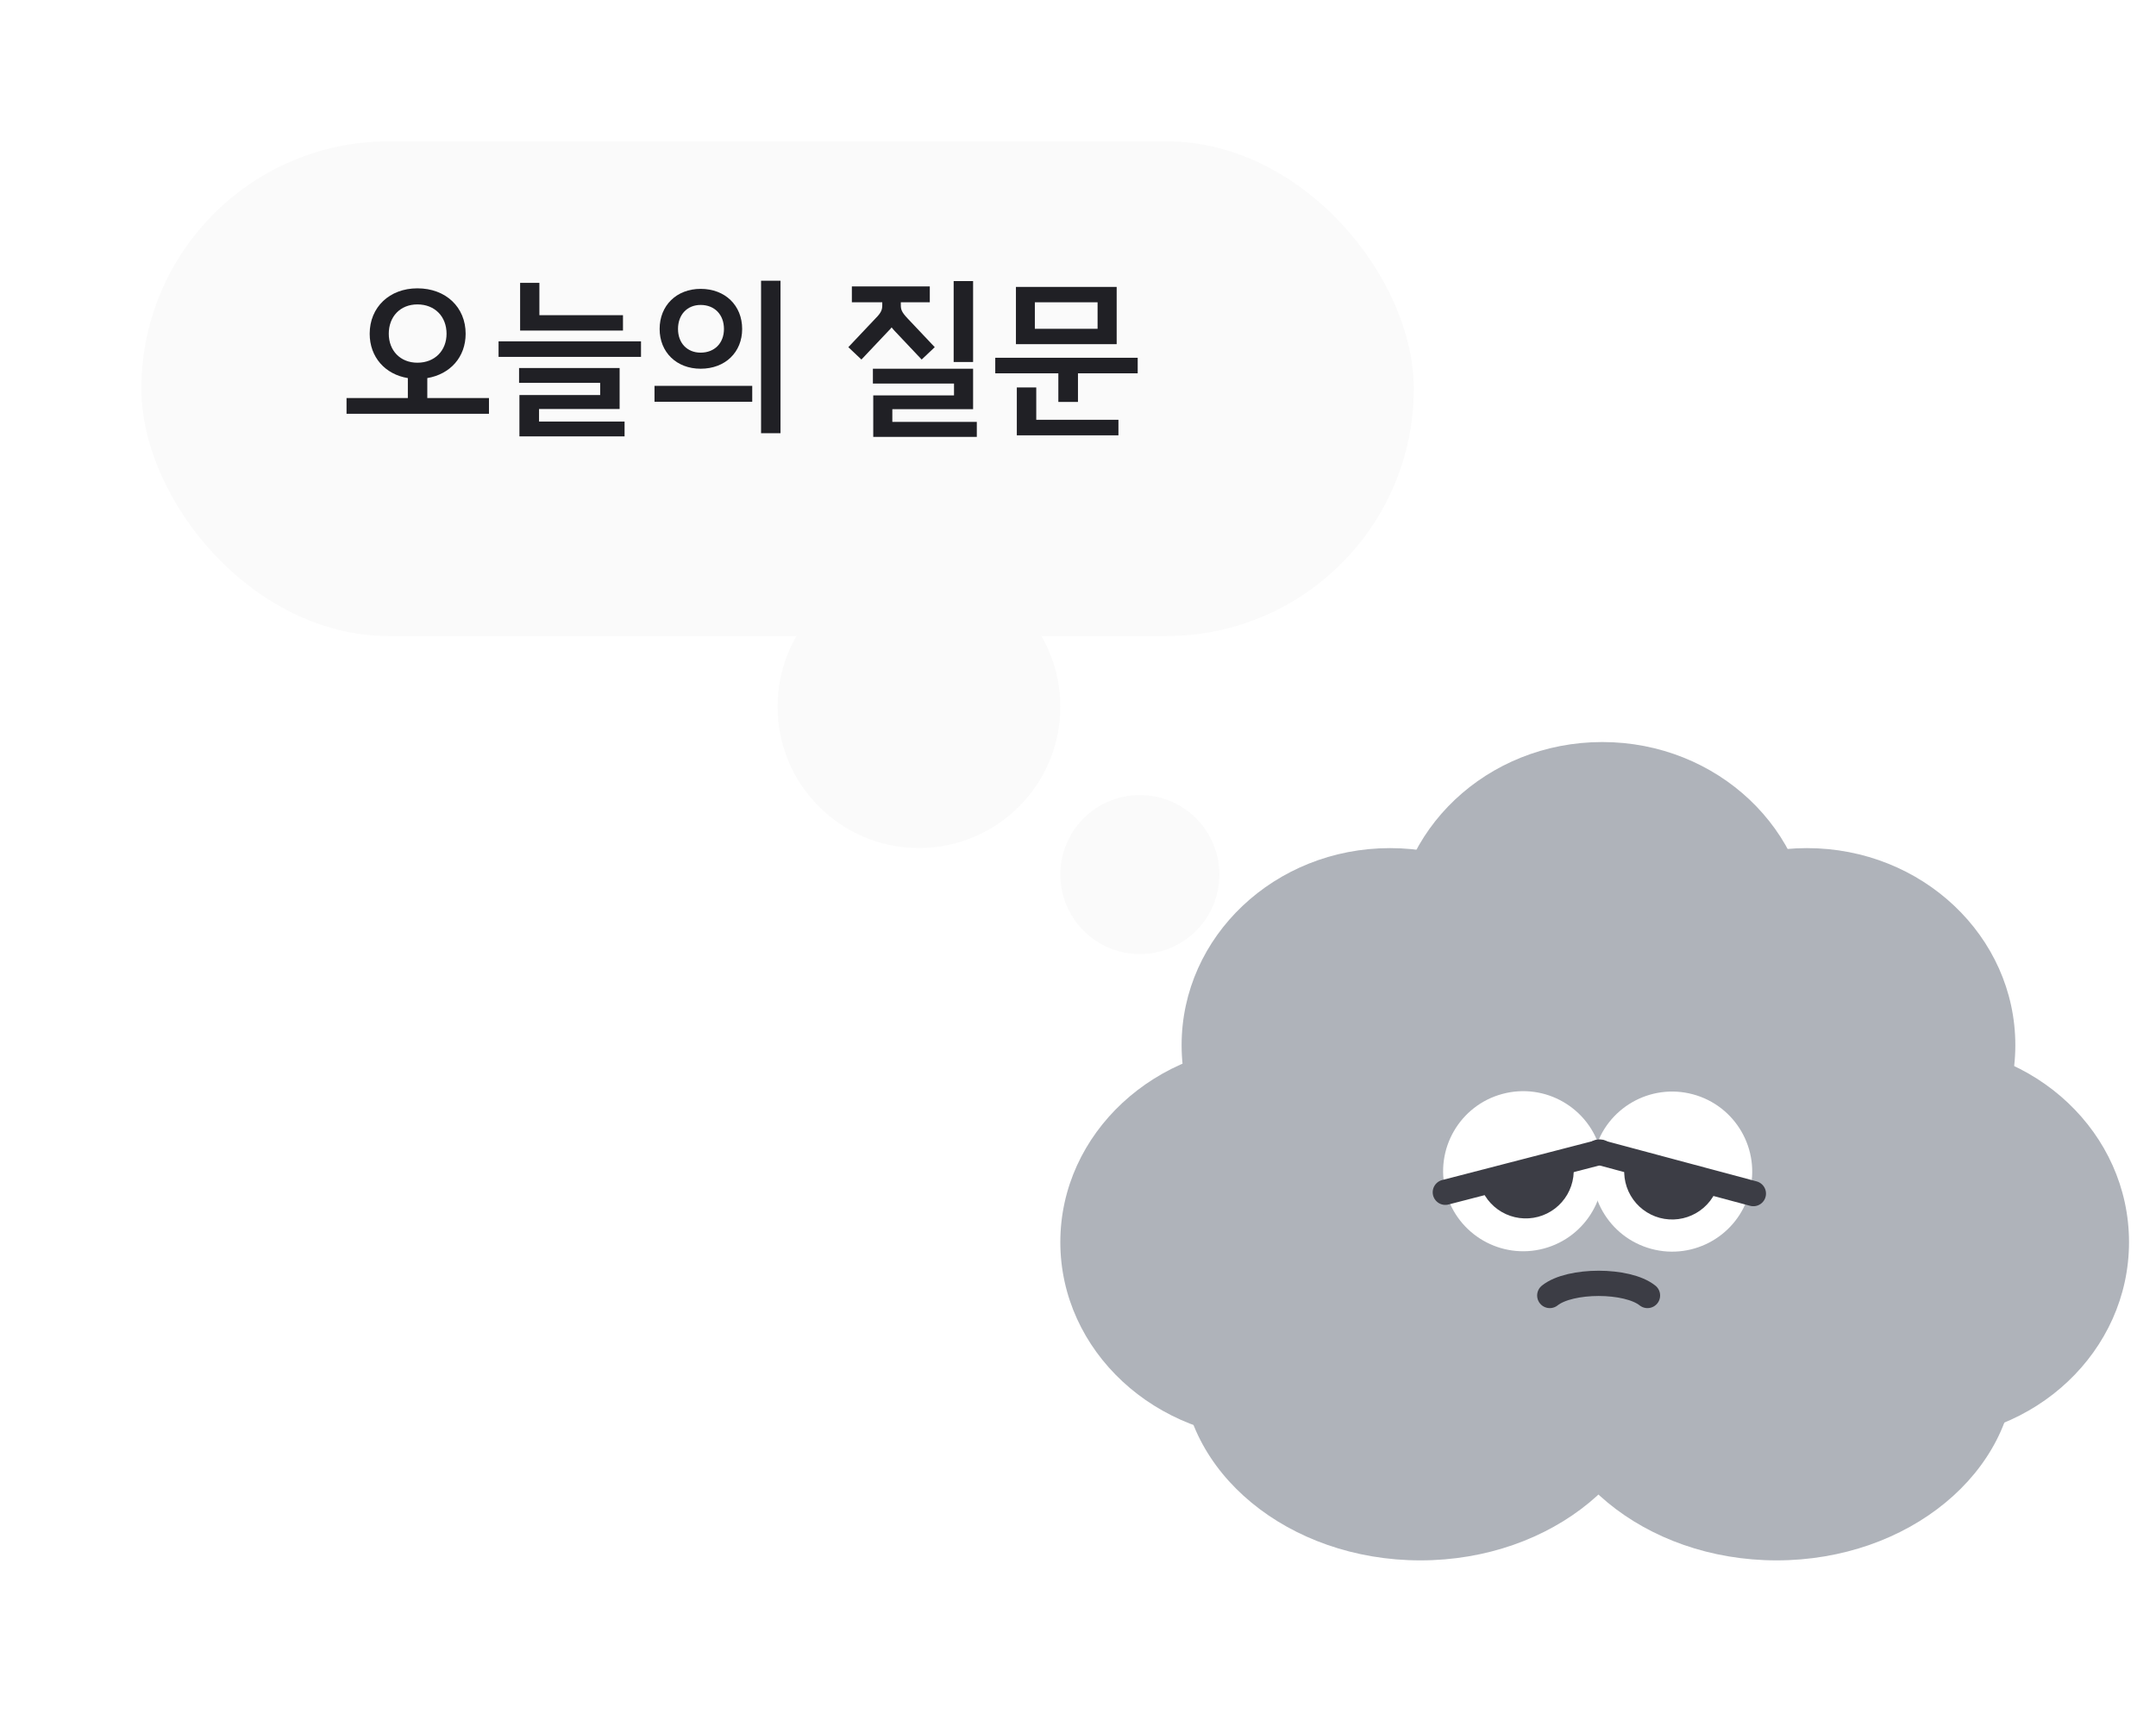 <svg width="122" height="97" viewBox="0 0 122 97" fill="none" xmlns="http://www.w3.org/2000/svg">
<ellipse cx="90.666" cy="53.151" rx="11.794" ry="11.151" fill="#AFB3BA"/>
<ellipse cx="78.657" cy="59.155" rx="11.794" ry="11.151" fill="#AFB3BA"/>
<ellipse cx="72.009" cy="70.306" rx="12.009" ry="11.151" fill="#AFB3BA"/>
<ellipse cx="80.372" cy="77.168" rx="13.51" ry="11.151" fill="#AFB3BA"/>
<ellipse cx="100.53" cy="77.168" rx="13.51" ry="11.151" fill="#AFB3BA"/>
<ellipse cx="102.246" cy="59.155" rx="11.794" ry="11.151" fill="#AFB3BA"/>
<ellipse cx="90.666" cy="66.017" rx="11.794" ry="11.151" fill="#AFB3BA"/>
<ellipse cx="108.679" cy="70.306" rx="11.794" ry="11.151" fill="#AFB3BA"/>
<circle cx="94.621" cy="66.314" r="4.53" transform="rotate(15 94.621 66.314)" fill="white"/>
<circle cx="86.192" cy="66.292" r="4.53" transform="rotate(-15 86.192 66.292)" fill="white"/>
<path d="M88.96 65.548C89.146 66.243 89.049 66.984 88.689 67.607C88.329 68.231 87.736 68.686 87.041 68.872C86.345 69.058 85.605 68.961 84.981 68.601C84.358 68.241 83.903 67.648 83.716 66.953L86.338 66.25L88.96 65.548Z" fill="#3C3D45"/>
<path d="M97.243 67.013C97.057 67.709 96.602 68.302 95.978 68.661C95.355 69.021 94.614 69.119 93.919 68.933C93.224 68.746 92.631 68.291 92.271 67.668C91.911 67.044 91.813 66.304 92 65.608L94.621 66.311L97.243 67.013Z" fill="#3C3D45"/>
<path d="M81.786 67.484L90.561 65.213" stroke="#3C3D45" stroke-width="1.43" stroke-linecap="round"/>
<path d="M90.461 65.213L99.216 67.559" stroke="#3C3D45" stroke-width="1.43" stroke-linecap="round"/>
<path d="M93.225 73.326C92.081 72.41 88.84 72.41 87.696 73.326" stroke="#3C3D45" stroke-width="1.43" stroke-linecap="round"/>
<g filter="url(#filter0_d_670_4736)">
<rect x="6" y="6" width="72" height="28" rx="14" fill="#FAFAFA"/>
</g>
<path d="M56.318 20.25H64.378V21.13H60.998V22.75H59.888V21.13H56.318V20.25ZM57.488 19.48V16.24H63.188V19.48H57.488ZM57.538 24.64V21.93H58.638V23.76H63.288V24.64H57.538ZM58.558 18.61H62.108V17.11H58.558V18.61Z" fill="#202025"/>
<path d="M53.964 15.91H55.064V20.49H53.964V15.91ZM48.004 19.65L49.544 18.02C49.884 17.68 49.924 17.51 49.924 17.27V17.11H48.204V16.21H52.614V17.11H50.974V17.27C50.974 17.51 51.014 17.66 51.354 18.02L52.894 19.65L52.154 20.35L50.614 18.72C50.554 18.66 50.504 18.59 50.454 18.53C50.404 18.6 50.344 18.66 50.284 18.72L48.744 20.35L48.004 19.65ZM49.394 21.71V20.87H55.064V23.16H50.494V23.88H55.274V24.73H49.414V22.38H53.984V21.71H49.394Z" fill="#202025"/>
<path d="M43.066 15.89H44.166V24.52H43.066V15.89ZM37.036 22.74V21.84H42.566V22.74H37.036ZM37.326 18.62C37.326 17.29 38.286 16.35 39.646 16.35C41.036 16.35 41.996 17.29 41.996 18.62C41.996 19.94 41.036 20.87 39.646 20.87C38.286 20.87 37.326 19.94 37.326 18.62ZM38.366 18.62C38.366 19.42 38.886 19.96 39.646 19.96C40.436 19.96 40.966 19.42 40.966 18.62C40.966 17.81 40.436 17.26 39.646 17.26C38.886 17.26 38.366 17.81 38.366 18.62Z" fill="#202025"/>
<path d="M29.392 22.36H33.962V21.67H29.372V20.83H35.062V23.15H30.502V23.86H35.342V24.7H29.392V22.36ZM28.212 20.2V19.32H36.272V20.2H28.212ZM29.432 18.71V16.01H30.522V17.84H35.252V18.71H29.432Z" fill="#202025"/>
<path d="M19.609 22.53H23.079V21.4C21.789 21.19 20.919 20.21 20.919 18.89C20.919 17.39 22.039 16.32 23.619 16.32C25.229 16.32 26.349 17.39 26.349 18.89C26.349 20.21 25.479 21.18 24.179 21.4V22.53H27.669V23.42H19.609V22.53ZM21.999 18.89C21.999 19.84 22.649 20.53 23.619 20.53C24.609 20.53 25.269 19.84 25.269 18.89C25.269 17.92 24.609 17.23 23.619 17.23C22.649 17.23 21.999 17.92 21.999 18.89Z" fill="#202025"/>
<g filter="url(#filter1_d_670_4736)">
<circle cx="50" cy="38" r="8" fill="#FAFAFA"/>
</g>
<g filter="url(#filter2_d_670_4736)">
<circle cx="62.5" cy="47.5" r="4.5" fill="#FAFAFA"/>
</g>
<defs>
<filter id="filter0_d_670_4736" x="0" y="0" width="88" height="44" filterUnits="userSpaceOnUse" color-interpolation-filters="sRGB">
<feFlood flood-opacity="0" result="BackgroundImageFix"/>
<feColorMatrix in="SourceAlpha" type="matrix" values="0 0 0 0 0 0 0 0 0 0 0 0 0 0 0 0 0 0 127 0" result="hardAlpha"/>
<feMorphology radius="2" operator="dilate" in="SourceAlpha" result="effect1_dropShadow_670_4736"/>
<feOffset dx="2" dy="2"/>
<feGaussianBlur stdDeviation="3"/>
<feComposite in2="hardAlpha" operator="out"/>
<feColorMatrix type="matrix" values="0 0 0 0 0.851 0 0 0 0 0.851 0 0 0 0 0.851 0 0 0 1 0"/>
<feBlend mode="normal" in2="BackgroundImageFix" result="effect1_dropShadow_670_4736"/>
<feBlend mode="normal" in="SourceGraphic" in2="effect1_dropShadow_670_4736" result="shape"/>
</filter>
<filter id="filter1_d_670_4736" x="36" y="24" width="32" height="32" filterUnits="userSpaceOnUse" color-interpolation-filters="sRGB">
<feFlood flood-opacity="0" result="BackgroundImageFix"/>
<feColorMatrix in="SourceAlpha" type="matrix" values="0 0 0 0 0 0 0 0 0 0 0 0 0 0 0 0 0 0 127 0" result="hardAlpha"/>
<feMorphology radius="2" operator="dilate" in="SourceAlpha" result="effect1_dropShadow_670_4736"/>
<feOffset dx="2" dy="2"/>
<feGaussianBlur stdDeviation="3"/>
<feComposite in2="hardAlpha" operator="out"/>
<feColorMatrix type="matrix" values="0 0 0 0 0.851 0 0 0 0 0.851 0 0 0 0 0.851 0 0 0 1 0"/>
<feBlend mode="normal" in2="BackgroundImageFix" result="effect1_dropShadow_670_4736"/>
<feBlend mode="normal" in="SourceGraphic" in2="effect1_dropShadow_670_4736" result="shape"/>
</filter>
<filter id="filter2_d_670_4736" x="52" y="37" width="25" height="25" filterUnits="userSpaceOnUse" color-interpolation-filters="sRGB">
<feFlood flood-opacity="0" result="BackgroundImageFix"/>
<feColorMatrix in="SourceAlpha" type="matrix" values="0 0 0 0 0 0 0 0 0 0 0 0 0 0 0 0 0 0 127 0" result="hardAlpha"/>
<feMorphology radius="2" operator="dilate" in="SourceAlpha" result="effect1_dropShadow_670_4736"/>
<feOffset dx="2" dy="2"/>
<feGaussianBlur stdDeviation="3"/>
<feComposite in2="hardAlpha" operator="out"/>
<feColorMatrix type="matrix" values="0 0 0 0 0.851 0 0 0 0 0.851 0 0 0 0 0.851 0 0 0 1 0"/>
<feBlend mode="normal" in2="BackgroundImageFix" result="effect1_dropShadow_670_4736"/>
<feBlend mode="normal" in="SourceGraphic" in2="effect1_dropShadow_670_4736" result="shape"/>
</filter>
</defs>
</svg>
